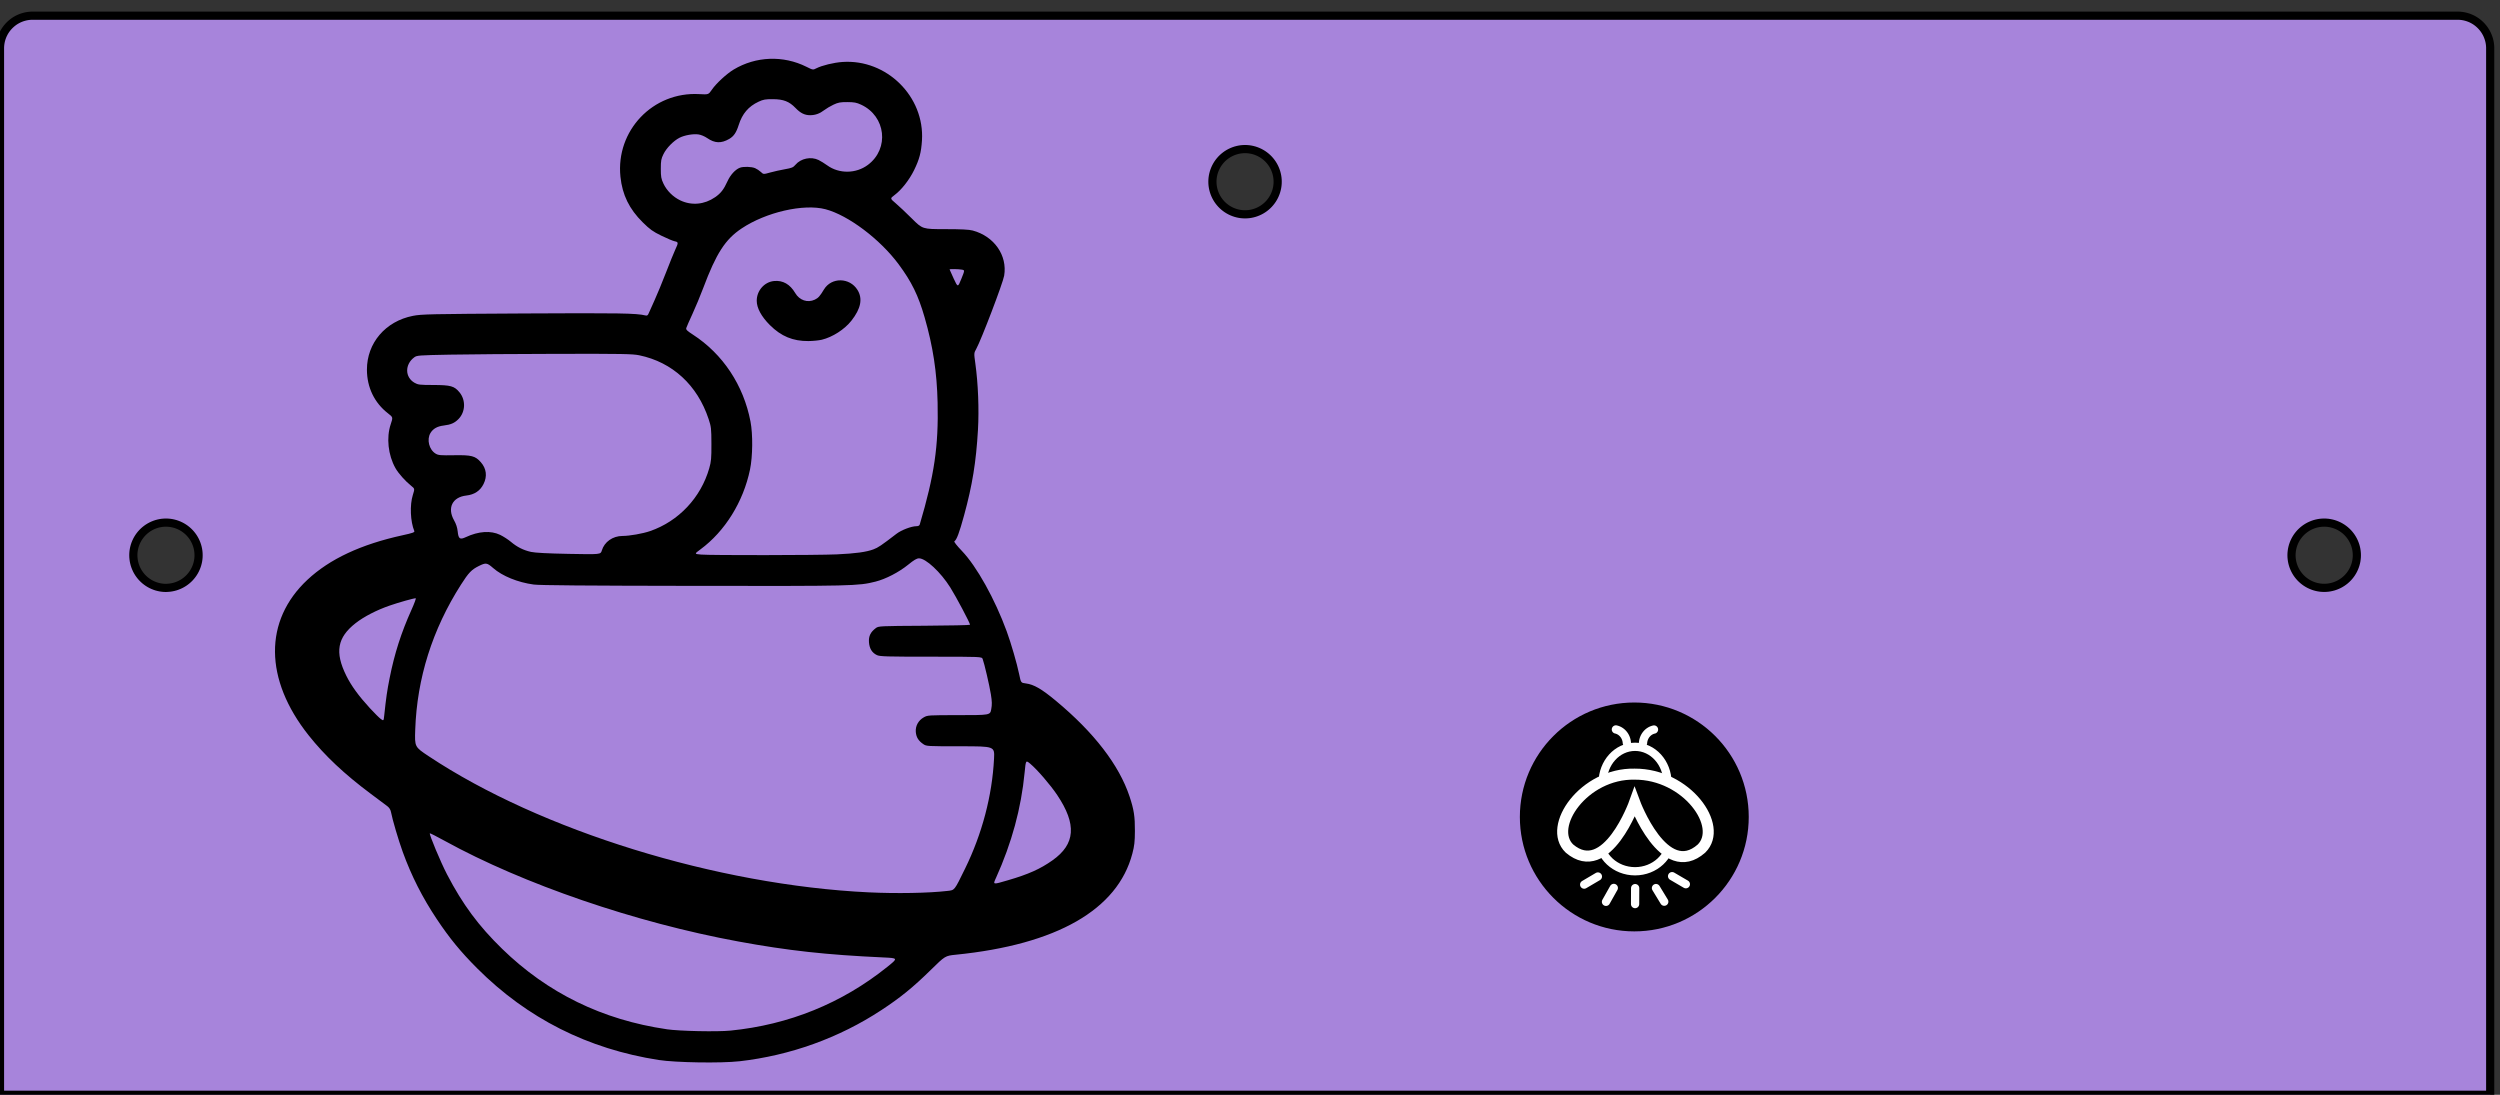 <?xml version="1.0" encoding="UTF-8" standalone="no"?>
<svg
   xmlns:dc="http://purl.org/dc/elements/1.1/"
   xmlns:cc="http://creativecommons.org/ns#"
   xmlns:rdf="http://www.w3.org/1999/02/22-rdf-syntax-ns#"
   xmlns:svg="http://www.w3.org/2000/svg"
   xmlns="http://www.w3.org/2000/svg"
   xmlns:sodipodi="http://sodipodi.sourceforge.net/DTD/sodipodi-0.dtd"
   xmlns:inkscape="http://www.inkscape.org/namespaces/inkscape"
   inkscape:version="1.0 (4035a4f, 2020-05-01)"
   sodipodi:docname="tlm-control-box-face-plate.svg"
   id="svg936"
   version="1.1"
   viewBox="0 -67 153 67"
   height="67mm"
   width="153mm">
  <rect x="0" y="-67" width="153" height="67" fill="#333333" stroke="none"/>
  <defs
     id="defs940">
    <rect
       id="rect1136"
       height="17.904"
       width="43.567"
       y="-53.671"
       x="90.316" />
  </defs>
  <sodipodi:namedview
     inkscape:current-layer="layer3"
     inkscape:window-maximized="1"
     inkscape:window-y="23"
     inkscape:window-x="0"
     inkscape:cy="114.69246"
     inkscape:cx="543.36783"
     inkscape:zoom="0.76"
     inkscape:snap-object-midpoints="true"
     inkscape:snap-text-baseline="true"
     inkscape:snap-center="true"
     showgrid="false"
     id="namedview938"
     inkscape:window-height="699"
     inkscape:window-width="1280"
     inkscape:pageshadow="2"
     inkscape:pageopacity="0"
     guidetolerance="10"
     gridtolerance="10"
     objecttolerance="10"
     borderopacity="1"
     bordercolor="#666666"
     pagecolor="#ffffff" />
  <title
     id="title932">OpenSCAD Model</title>
  <g
     sodipodi:insensitive="true"
     style="display:inline"
     inkscape:label="Faceplate"
     id="layer1"
     inkscape:groupmode="layer">
    <path
       style="fill:#a784db;fill-opacity:1;stroke:#000000;stroke-opacity:1"
       id="path934"
       stroke-width="0.5"
       fill="lightgray"
       stroke="black"
       d="M 1.90735e-7,-4.95911e-7 H 152.4 V -64.098 l -0.007,-0.116 -0.013,-0.116 -0.02,-0.115 -0.027,-0.113 -0.034,-0.112 -0.04,-0.109 -0.046,-0.107 -0.052,-0.104 -0.058,-0.101 -0.064,-0.097 -0.07,-0.093 -0.074,-0.089 -0.08,-0.085 -0.085,-0.08 -0.089,-0.075 -0.093,-0.07 -0.098,-0.064 -0.1,-0.058 -0.104,-0.052 -0.107,-0.046 -0.11,-0.04 -0.111,-0.033 -0.113,-0.027 -0.115,-0.02 -0.116,-0.013 -0.116,-0.007 H 1.942 l -0.116,0.007 -0.116,0.013 -0.115,0.02 -0.113,0.027 -0.112,0.033 -0.109,0.04 -0.107,0.046 -0.104,0.052 -0.101,0.058 -0.097,0.064 -0.093,0.07 -0.089,0.075 -0.085,0.08 -0.08,0.085 -0.075,0.089 -0.07,0.093 -0.064,0.097 -0.058,0.101 -0.052,0.104 -0.046,0.107 -0.04,0.109 -0.033,0.112 -0.027,0.113 L 0.02,-64.33 0.007,-64.214 1.90735e-7,-64.098 Z M 8.16,-33.02 l 0.003,-0.116 0.01,-0.116 0.017,-0.115 0.024,-0.114 0.03,-0.112 0.037,-0.11 0.043,-0.108 0.049,-0.105 0.055,-0.102 0.061,-0.099 0.067,-0.095 0.072,-0.091 0.077,-0.087 0.082,-0.082 0.087,-0.077 0.091,-0.072 0.095,-0.067 0.099,-0.061 0.102,-0.055 0.105,-0.049 0.108,-0.043 0.11,-0.037 0.112,-0.03 0.114,-0.024 0.115,-0.017 0.116,-0.01 0.116,-0.003 0.116,0.003 0.116,0.01 0.115,0.017 0.114,0.024 0.112,0.03 0.11,0.037 0.108,0.043 0.105,0.049 0.102,0.055 0.099,0.061 0.095,0.067 0.091,0.072 0.087,0.077 0.082,0.082 0.077,0.087 0.072,0.091 0.067,0.095 0.061,0.099 0.055,0.102 0.049,0.105 0.043,0.108 0.037,0.11 0.03,0.112 0.024,0.114 0.017,0.115 0.01,0.116 0.003,0.116 -0.003,0.116 -0.01,0.116 -0.017,0.115 -0.024,0.114 -0.03,0.112 -0.037,0.11 -0.043,0.108 -0.049,0.105 -0.055,0.102 -0.061,0.099 -0.067,0.095 -0.072,0.091 -0.077,0.087 -0.082,0.082 -0.087,0.077 -0.091,0.072 -0.095,0.067 -0.099,0.061 -0.102,0.055 -0.105,0.049 -0.108,0.043 -0.11,0.037 -0.112,0.03 -0.114,0.024 -0.115,0.017 -0.116,0.01 L 10.16,-31.02 10.044,-31.023 9.928,-31.034 9.813,-31.05 9.699,-31.074 9.586,-31.104 9.476,-31.141 9.368,-31.184 9.262,-31.233 9.16,-31.288 9.061,-31.349 8.966,-31.416 8.874,-31.488 8.788,-31.565 8.705,-31.648 8.628,-31.734 8.556,-31.826 8.489,-31.921 8.428,-32.02 8.373,-32.122 8.324,-32.228 8.281,-32.336 8.244,-32.446 8.214,-32.559 8.19,-32.673 8.174,-32.788 8.163,-32.904 Z m 66.04,-22.86 0.003,-0.116 0.01,-0.116 0.017,-0.115 0.024,-0.114 0.03,-0.112 0.037,-0.11 0.043,-0.108 0.049,-0.105 0.055,-0.102 0.061,-0.099 0.067,-0.095 0.072,-0.091 0.077,-0.087 0.082,-0.082 0.087,-0.077 0.091,-0.072 0.095,-0.067 0.099,-0.061 0.102,-0.055 0.105,-0.049 0.108,-0.043 0.11,-0.037 0.112,-0.03 0.114,-0.024 0.115,-0.017 0.116,-0.01 0.116,-0.003 0.116,0.003 0.116,0.01 0.115,0.017 0.114,0.024 0.112,0.03 0.11,0.037 0.108,0.043 0.105,0.049 0.102,0.055 0.099,0.061 0.095,0.067 0.091,0.072 0.087,0.077 0.082,0.082 0.077,0.087 0.072,0.091 0.067,0.095 0.061,0.099 0.055,0.102 0.049,0.105 0.043,0.108 0.037,0.11 0.03,0.112 0.024,0.114 0.017,0.115 0.01,0.116 0.003,0.116 -0.003,0.116 -0.01,0.116 -0.017,0.115 -0.024,0.114 -0.03,0.112 -0.037,0.11 -0.043,0.108 -0.049,0.105 -0.055,0.102 -0.061,0.099 -0.067,0.095 -0.072,0.091 -0.077,0.087 -0.082,0.082 -0.087,0.077 -0.091,0.072 -0.095,0.067 -0.099,0.061 -0.102,0.055 -0.105,0.049 -0.108,0.043 -0.11,0.037 -0.112,0.03 -0.114,0.024 -0.115,0.017 -0.116,0.01 -0.116,0.003 -0.116,-0.003 -0.116,-0.01 -0.115,-0.017 -0.114,-0.024 -0.112,-0.03 -0.11,-0.037 -0.108,-0.043 -0.105,-0.049 -0.102,-0.055 -0.099,-0.061 -0.095,-0.067 -0.091,-0.072 -0.087,-0.077 -0.082,-0.082 -0.077,-0.087 -0.072,-0.091 -0.067,-0.095 -0.061,-0.099 -0.055,-0.102 -0.049,-0.105 -0.043,-0.108 -0.037,-0.11 -0.03,-0.112 -0.024,-0.114 -0.017,-0.115 -0.01,-0.116 z m 66.04,22.86 0.003,-0.116 0.011,-0.116 0.016,-0.115 0.024,-0.114 0.03,-0.112 0.037,-0.11 0.043,-0.108 0.049,-0.105 0.055,-0.102 0.061,-0.099 0.067,-0.095 0.072,-0.091 0.077,-0.087 0.083,-0.082 0.086,-0.077 0.092,-0.072 0.095,-0.067 0.099,-0.061 0.102,-0.055 0.106,-0.049 0.108,-0.043 0.11,-0.037 0.113,-0.03 0.114,-0.024 0.115,-0.017 0.116,-0.01 0.116,-0.003 0.116,0.003 0.116,0.01 0.115,0.017 0.114,0.024 0.113,0.03 0.11,0.037 0.108,0.043 0.106,0.049 0.102,0.055 0.099,0.061 0.095,0.067 0.092,0.072 0.086,0.077 0.083,0.082 0.077,0.087 0.072,0.091 0.067,0.095 0.061,0.099 0.055,0.102 0.049,0.105 0.043,0.108 0.037,0.11 0.03,0.112 0.024,0.114 0.016,0.115 0.011,0.116 0.003,0.116 -0.003,0.116 -0.011,0.116 -0.016,0.115 -0.024,0.114 -0.03,0.112 -0.037,0.11 -0.043,0.108 -0.049,0.105 -0.055,0.102 -0.061,0.099 -0.067,0.095 -0.072,0.091 -0.077,0.087 -0.083,0.082 -0.086,0.077 -0.092,0.072 -0.095,0.067 -0.099,0.061 -0.102,0.055 -0.106,0.049 -0.108,0.043 -0.11,0.037 -0.113,0.03 -0.114,0.024 -0.115,0.017 -0.116,0.01 -0.116,0.003 -0.116,-0.003 -0.116,-0.01 -0.115,-0.017 -0.114,-0.024 -0.113,-0.03 -0.11,-0.037 -0.108,-0.043 -0.106,-0.049 -0.102,-0.055 -0.099,-0.061 -0.095,-0.067 -0.092,-0.072 -0.086,-0.077 -0.083,-0.082 -0.077,-0.087 -0.072,-0.091 -0.067,-0.095 -0.061,-0.099 -0.055,-0.102 -0.049,-0.105 -0.043,-0.108 -0.037,-0.11 -0.03,-0.112 -0.024,-0.114 -0.016,-0.115 -0.011,-0.116 z" />
  </g>
  <g
     style="display:inline"
     inkscape:label="Space chicken"
     id="layer2"
     inkscape:groupmode="layer">
    <path
       style="fill:#000000;stroke-width:0.265"
       d="m 45.24,-2.048 c 3.125,-0.355 6.108,-1.429 8.705,-3.136 1.158,-0.761 1.938,-1.395 3.007,-2.444 0.894,-0.878 0.894,-0.878 1.55,-0.944 6.174,-0.622 9.898,-2.755 10.798,-6.187 0.125,-0.476 0.153,-0.722 0.156,-1.383 0.005,-0.892 -0.06,-1.309 -0.326,-2.111 -0.642,-1.93 -2.177,-3.922 -4.52,-5.867 -0.863,-0.717 -1.341,-0.992 -1.824,-1.053 -0.305,-0.038 -0.305,-0.038 -0.411,-0.555 -0.136,-0.66 -0.497,-1.904 -0.764,-2.633 -0.723,-1.976 -1.837,-3.976 -2.742,-4.921 -0.316,-0.33 -0.5,-0.566 -0.461,-0.59 0.139,-0.086 0.304,-0.527 0.593,-1.585 0.508,-1.858 0.734,-3.251 0.85,-5.232 0.073,-1.25 0.011,-2.837 -0.16,-4.061 -0.089,-0.639 -0.089,-0.639 0.057,-0.901 0.301,-0.539 1.634,-4.035 1.707,-4.478 0.206,-1.24 -0.612,-2.413 -1.927,-2.763 -0.224,-0.06 -0.702,-0.083 -1.691,-0.084 -1.378,-7.1e-4 -1.378,-7.1e-4 -2.026,-0.645 -0.356,-0.355 -0.804,-0.777 -0.996,-0.939 -0.348,-0.294 -0.348,-0.294 -0.068,-0.503 0.422,-0.314 0.898,-0.92 1.193,-1.52 0.324,-0.658 0.437,-1.083 0.484,-1.819 0.17,-2.69 -2.165,-4.994 -4.868,-4.805 -0.538,0.038 -1.249,0.211 -1.594,0.387 -0.209,0.107 -0.209,0.107 -0.611,-0.094 -1.418,-0.707 -3.095,-0.644 -4.45,0.17 -0.433,0.26 -1.08,0.858 -1.337,1.237 -0.204,0.299 -0.204,0.299 -0.77,0.267 -2.832,-0.162 -5.115,2.232 -4.823,5.057 0.115,1.109 0.54,1.978 1.367,2.793 0.44,0.434 0.615,0.559 1.139,0.815 0.34,0.167 0.706,0.32 0.813,0.342 0.233,0.047 0.236,0.085 0.039,0.506 -0.085,0.18 -0.34,0.811 -0.568,1.401 -0.228,0.59 -0.543,1.354 -0.701,1.699 -0.158,0.344 -0.319,0.702 -0.357,0.796 -0.056,0.135 -0.097,0.163 -0.204,0.136 -0.541,-0.136 -1.619,-0.153 -7.432,-0.121 -5.75,0.032 -6.272,0.043 -6.795,0.146 -1.682,0.33 -2.82,1.663 -2.816,3.299 0.002,1.079 0.459,2.025 1.288,2.667 0.311,0.241 0.311,0.241 0.168,0.667 -0.276,0.822 -0.161,1.889 0.29,2.688 0.182,0.322 0.601,0.792 0.963,1.082 0.221,0.177 0.221,0.177 0.1,0.562 -0.193,0.611 -0.151,1.622 0.091,2.206 0.031,0.075 -0.096,0.121 -0.715,0.256 -2.547,0.557 -4.468,1.455 -5.827,2.726 -2.673,2.501 -2.645,6.093 0.075,9.52 0.986,1.242 2.186,2.372 3.79,3.568 0.459,0.342 0.918,0.686 1.021,0.764 0.121,0.092 0.2,0.216 0.226,0.353 0.087,0.464 0.456,1.716 0.72,2.446 0.531,1.465 1.203,2.792 2.085,4.115 0.78,1.171 1.467,2.008 2.472,3.013 3.062,3.063 6.778,4.938 11.116,5.61 1.034,0.16 3.809,0.204 4.919,0.078 z m -4.44,-1.963 c -3.932,-0.575 -7.291,-2.215 -10.065,-4.916 -1.448,-1.409 -2.421,-2.724 -3.378,-4.563 -0.387,-0.743 -1.104,-2.458 -1.051,-2.511 0.014,-0.014 0.425,0.194 0.913,0.463 4.805,2.646 11.671,4.999 17.963,6.156 3.049,0.561 5.378,0.817 8.873,0.977 0.916,0.042 0.916,0.042 0.238,0.586 -2.764,2.218 -6.01,3.536 -9.588,3.892 -0.816,0.081 -3.118,0.033 -3.904,-0.082 z m 12.367,-8.377 c -9.29,-0.443 -20.091,-3.785 -26.933,-8.333 -0.858,-0.57 -0.858,-0.57 -0.822,-1.616 0.107,-3.154 1.047,-6.135 2.8,-8.883 0.468,-0.735 0.648,-0.921 1.102,-1.145 0.421,-0.208 0.495,-0.197 0.864,0.127 0.564,0.495 1.512,0.881 2.487,1.013 0.359,0.048 3.213,0.072 9.775,0.081 9.795,0.014 10.08,0.007 11.14,-0.26 0.626,-0.157 1.436,-0.577 2.002,-1.037 0.356,-0.289 0.524,-0.388 0.662,-0.388 0.415,-0.002 1.322,0.842 1.912,1.779 0.358,0.57 1.211,2.178 1.211,2.286 1.56e-4,0.024 -1.258,0.05 -2.797,0.06 -2.731,0.016 -2.801,0.02 -2.965,0.141 -0.325,0.241 -0.45,0.495 -0.424,0.863 0.027,0.391 0.187,0.651 0.487,0.793 0.18,0.085 0.568,0.097 3.311,0.097 3.107,0 3.107,0 3.161,0.143 0.102,0.269 0.415,1.613 0.503,2.164 0.07,0.436 0.074,0.624 0.021,0.909 -0.067,0.36 -0.067,0.36 -1.979,0.361 -1.873,9.25e-4 -1.916,0.004 -2.149,0.135 -0.334,0.189 -0.519,0.529 -0.489,0.896 0.027,0.321 0.162,0.54 0.457,0.741 0.195,0.133 0.218,0.134 2.283,0.134 2.086,0 2.086,0 2.048,0.76 -0.113,2.255 -0.731,4.603 -1.769,6.72 -0.674,1.373 -0.631,1.32 -1.082,1.372 -1.144,0.133 -3.117,0.169 -4.818,0.087 z m 7.785,-0.878 c 0.969,-2.147 1.544,-4.263 1.756,-6.462 0.073,-0.755 0.073,-0.755 0.337,-0.536 0.418,0.345 1.241,1.299 1.655,1.918 1.205,1.8 1.117,3.007 -0.291,4.001 -0.75,0.53 -1.464,0.849 -2.72,1.216 -0.947,0.277 -0.926,0.281 -0.738,-0.137 z M 22.639,-23.659 c -0.695,-0.758 -1.139,-1.369 -1.447,-1.99 -0.711,-1.435 -0.551,-2.337 0.572,-3.215 0.507,-0.397 1.278,-0.795 2.073,-1.071 0.576,-0.2 1.471,-0.452 1.605,-0.452 0.032,0 -0.083,0.315 -0.256,0.7 -0.633,1.407 -1.043,2.685 -1.341,4.187 -0.155,0.779 -0.21,1.158 -0.33,2.281 -0.037,0.344 -0.037,0.344 -0.21,0.221 -0.095,-0.068 -0.394,-0.365 -0.665,-0.66 z m 20.257,-9.403 c -0.408,-0.037 -0.408,-0.037 -0.03,-0.315 1.502,-1.105 2.625,-2.913 3.034,-4.884 0.167,-0.804 0.181,-2.154 0.03,-2.941 -0.426,-2.227 -1.694,-4.137 -3.534,-5.326 -0.352,-0.227 -0.424,-0.3 -0.396,-0.397 0.019,-0.066 0.19,-0.454 0.379,-0.864 0.189,-0.41 0.485,-1.121 0.657,-1.579 0.799,-2.129 1.349,-2.982 2.353,-3.652 1.493,-0.996 3.794,-1.524 5.126,-1.176 1.39,0.363 3.342,1.831 4.483,3.371 0.796,1.075 1.203,1.906 1.589,3.248 0.515,1.789 0.752,3.346 0.795,5.225 0.061,2.658 -0.198,4.428 -1.093,7.451 -0.02,0.067 -0.09,0.104 -0.199,0.104 -0.308,0 -0.922,0.233 -1.224,0.465 -0.939,0.721 -1.122,0.845 -1.411,0.953 -0.442,0.165 -1.093,0.254 -2.249,0.307 -1.2,0.055 -7.74,0.063 -8.311,0.011 z m 7.397,-13.146 c 0.658,-0.159 1.393,-0.632 1.812,-1.164 0.582,-0.74 0.703,-1.35 0.374,-1.883 -0.477,-0.772 -1.596,-0.788 -2.054,-0.028 -0.248,0.411 -0.345,0.52 -0.559,0.621 -0.442,0.21 -0.938,0.041 -1.201,-0.407 -0.314,-0.535 -0.753,-0.785 -1.291,-0.733 -0.595,0.057 -1.062,0.588 -1.062,1.208 0,0.445 0.281,0.965 0.805,1.489 0.685,0.685 1.415,0.988 2.363,0.978 0.274,-0.003 0.639,-0.039 0.812,-0.081 z m -17.793,12.985 c -0.467,-0.103 -0.855,-0.298 -1.237,-0.62 -0.163,-0.138 -0.458,-0.328 -0.654,-0.423 -0.573,-0.277 -1.325,-0.226 -2.108,0.142 -0.354,0.166 -0.445,0.102 -0.49,-0.351 -0.024,-0.237 -0.097,-0.46 -0.224,-0.684 -0.428,-0.755 -0.1,-1.419 0.748,-1.514 0.5,-0.056 0.85,-0.289 1.056,-0.701 0.238,-0.477 0.18,-0.946 -0.163,-1.338 -0.339,-0.386 -0.569,-0.446 -1.64,-0.428 -0.823,0.014 -0.958,0.003 -1.123,-0.095 -0.404,-0.239 -0.562,-0.869 -0.318,-1.269 0.161,-0.264 0.419,-0.408 0.812,-0.455 0.432,-0.051 0.665,-0.154 0.904,-0.399 0.426,-0.438 0.451,-1.155 0.058,-1.633 -0.316,-0.384 -0.536,-0.445 -1.595,-0.448 -0.845,-0.002 -0.944,-0.014 -1.156,-0.135 -0.594,-0.34 -0.602,-1.124 -0.017,-1.558 0.16,-0.119 0.265,-0.127 2.175,-0.164 1.104,-0.022 4.059,-0.044 6.567,-0.049 4.002,-0.008 4.617,0.003 5.027,0.088 2.031,0.421 3.559,1.827 4.246,3.904 0.156,0.473 0.168,0.574 0.171,1.52 0.003,0.882 -0.014,1.075 -0.133,1.49 -0.513,1.797 -1.875,3.244 -3.62,3.845 -0.449,0.155 -1.253,0.297 -1.69,0.298 -0.597,0.002 -1.107,0.362 -1.266,0.893 -0.072,0.241 -0.072,0.241 -2.014,0.204 -1.306,-0.025 -2.064,-0.065 -2.315,-0.12 z m 25.614,-17.287 c 0,-0.035 0.564,-0.025 0.757,0.013 0.176,0.035 0.176,0.035 -0.037,0.564 -0.214,0.529 -0.214,0.529 -0.467,-0.013 -0.139,-0.298 -0.253,-0.552 -0.253,-0.564 z M 41.638,-54.734 c -0.448,-0.213 -0.832,-0.596 -1.037,-1.032 -0.137,-0.293 -0.159,-0.417 -0.159,-0.906 0,-0.498 0.02,-0.607 0.165,-0.901 0.181,-0.369 0.614,-0.81 0.976,-0.995 0.308,-0.157 0.828,-0.25 1.157,-0.206 0.155,0.021 0.381,0.115 0.544,0.227 0.463,0.318 0.851,0.333 1.34,0.052 0.283,-0.163 0.437,-0.389 0.586,-0.859 0.217,-0.688 0.597,-1.133 1.215,-1.422 0.286,-0.134 0.413,-0.157 0.871,-0.155 0.655,0.003 1.006,0.139 1.394,0.543 0.299,0.311 0.557,0.438 0.89,0.438 0.315,0 0.593,-0.1 0.862,-0.309 0.124,-0.096 0.379,-0.247 0.566,-0.335 0.288,-0.135 0.421,-0.16 0.848,-0.158 0.419,0.001 0.565,0.029 0.845,0.159 1.514,0.702 1.74,2.688 0.418,3.681 -0.729,0.547 -1.764,0.56 -2.494,0.031 -0.159,-0.115 -0.396,-0.262 -0.527,-0.326 -0.464,-0.227 -1.087,-0.099 -1.415,0.29 -0.137,0.163 -0.224,0.2 -0.653,0.275 -0.272,0.048 -0.678,0.138 -0.901,0.201 -0.407,0.114 -0.407,0.114 -0.566,-0.036 -0.088,-0.083 -0.246,-0.187 -0.351,-0.232 -0.22,-0.094 -0.716,-0.107 -0.93,-0.026 -0.279,0.106 -0.583,0.437 -0.76,0.829 -0.227,0.501 -0.409,0.735 -0.757,0.975 -0.655,0.452 -1.437,0.524 -2.125,0.197 z"
       id="path1077" />
  </g>
  <g
     inkscape:label="WiFiFly"
     id="layer3"
     inkscape:groupmode="layer">
    <g
       transform="matrix(0.319,0,0,0.319,62.831,-10.627)"
       id="g1129">
      <circle
         style="opacity:1;fill:#000000;fill-opacity:1;stroke:none;stroke-width:1.587;stroke-linecap:round;stroke-linejoin:round;stroke-miterlimit:4;stroke-dasharray:none;stroke-opacity:1"
         id="path1116"
         cx="116.578"
         cy="-19.987"
         r="21.955" />
      <ellipse
         ry="6.857"
         rx="6.211"
         cy="-26.587"
         cx="116.723"
         id="path1034-4"
         style="opacity:1;fill:#000000;fill-opacity:1;stroke:#ffffff;stroke-width:1.587;stroke-linecap:round;stroke-linejoin:round;stroke-miterlimit:4;stroke-dasharray:none;stroke-opacity:1" />
      <ellipse
         style="opacity:1;fill:#000000;fill-opacity:1;stroke:#ffffff;stroke-width:1.587;stroke-linecap:round;stroke-linejoin:round;stroke-miterlimit:4;stroke-dasharray:none;stroke-opacity:1"
         id="path1034"
         cx="116.723"
         cy="-15.939"
         rx="6.857"
         ry="6.373" />
      <path
         style="fill:#000000;fill-opacity:1;stroke:#ffffff;stroke-width:2.117;stroke-linecap:butt;stroke-linejoin:miter;stroke-miterlimit:4;stroke-dasharray:none;stroke-opacity:1"
         d="m 116.643,-28.2 c 9.992,-0.04 17.177,9.988 12.826,14.278 -7.188,6.347 -12.826,-8.873 -12.826,-8.873 0,0 -5.329,14.938 -12.503,8.873 -4.351,-4.182 2.753,-14.48 12.503,-14.278 z"
         id="path1051"
         sodipodi:nodetypes="ccccc" />
      <path
         style="opacity:1;fill:none;fill-opacity:1;stroke:#ffffff;stroke-width:1.587;stroke-linecap:round;stroke-linejoin:round;stroke-miterlimit:4;stroke-dasharray:none;stroke-opacity:1"
         id="path1053"
         sodipodi:type="arc"
         sodipodi:cx="112.51191"
         sodipodi:cy="-33.992096"
         sodipodi:rx="2.6455829"
         sodipodi:ry="2.8393164"
         sodipodi:start="4.9161329"
         sodipodi:end="6.2143176"
         sodipodi:arc-type="arc"
         d="m 113.047,-36.773 a 2.646,2.839 0 0 1 2.104,2.585"
         sodipodi:open="true" />
      <path
         sodipodi:open="true"
         d="m -120.354,-36.758 a 2.646,2.839 0 0 1 2.104,2.585"
         sodipodi:arc-type="arc"
         sodipodi:end="6.2143176"
         sodipodi:start="4.9161329"
         sodipodi:ry="2.8393164"
         sodipodi:rx="2.6455829"
         sodipodi:cy="-33.977619"
         sodipodi:cx="-120.8895"
         sodipodi:type="arc"
         id="path1053-1"
         style="opacity:1;fill:none;fill-opacity:1;stroke:#ffffff;stroke-width:1.587;stroke-linecap:round;stroke-linejoin:round;stroke-miterlimit:4;stroke-dasharray:none;stroke-opacity:1"
         transform="scale(-1,1)" />
      <path
         style="fill:none;stroke:#ffffff;stroke-width:1.587;stroke-linecap:round;stroke-linejoin:round;stroke-miterlimit:4;stroke-dasharray:none;stroke-opacity:1"
         d="m 109.593,-8.56 -2.632,1.551"
         id="path1070" />
      <path
         id="path1070-4"
         d="m 123.83,-8.626 2.637,1.542"
         style="fill:none;stroke:#ffffff;stroke-width:1.587;stroke-linecap:round;stroke-linejoin:round;stroke-miterlimit:4;stroke-dasharray:none;stroke-opacity:1" />
      <path
         style="fill:none;stroke:#ffffff;stroke-width:1.587;stroke-linecap:round;stroke-linejoin:round;stroke-miterlimit:4;stroke-dasharray:none;stroke-opacity:1"
         d="m 120.736,-6.341 1.588,2.61"
         id="path1070-4-9" />
      <path
         style="fill:none;stroke:#ffffff;stroke-width:1.587;stroke-linecap:round;stroke-linejoin:round;stroke-miterlimit:4;stroke-dasharray:none;stroke-opacity:1"
         d="m 116.742,-6.328 -0.013,3.055"
         id="path1070-4-6" />
      <path
         style="fill:none;stroke:#ffffff;stroke-width:1.587;stroke-linecap:round;stroke-linejoin:round;stroke-miterlimit:4;stroke-dasharray:none;stroke-opacity:1"
         d="m 112.645,-6.367 -1.498,2.662"
         id="path1070-4-2" />
    </g>
  </g>
  <g
     inkscape:label="text"
     id="layer4"
     inkscape:groupmode="layer" />
</svg>
